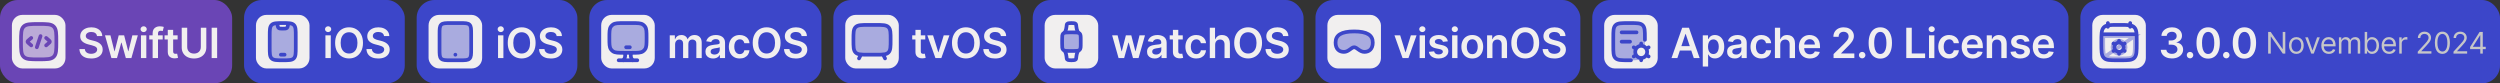 <svg width="840" height="28" viewBox="0 0 840 28" fill="none" xmlns="http://www.w3.org/2000/svg">
<rect x="0" y="0" width="840" height="28" fill="#333333" stroke="none"/>
<rect width="78" height="28" rx="6" fill="#6A45B5"/>
<rect x="4" y="5" width="18" height="18" rx="3.5" fill="#F1EFEF"/>
<path opacity="0.4" d="M7.062 14C7.062 11.201 7.062 9.802 7.932 8.932C8.802 8.062 10.201 8.062 13 8.062C15.799 8.062 17.198 8.062 18.068 8.932C18.938 9.802 18.938 11.201 18.938 14C18.938 16.799 18.938 18.198 18.068 19.068C17.198 19.938 15.799 19.938 13 19.938C10.201 19.938 8.802 19.938 7.932 19.068C7.062 18.198 7.062 16.799 7.062 14Z" fill="#6A45B5"/>
<path d="M15.5 12.75L16.267 13.411C16.589 13.688 16.75 13.827 16.75 14C16.75 14.173 16.589 14.312 16.267 14.589L15.5 15.25" stroke="#6A45B5" stroke-width="1.25" stroke-linecap="round" stroke-linejoin="round"/>
<path d="M10.5 12.75L9.733 13.411C9.411 13.688 9.25 13.827 9.25 14C9.25 14.173 9.411 14.312 9.733 14.589L10.5 15.25" stroke="#6A45B5" stroke-width="1.25" stroke-linecap="round" stroke-linejoin="round"/>
<path d="M13.625 12.125L12.375 15.875" stroke="#6A45B5" stroke-width="1.25" stroke-linecap="round" stroke-linejoin="round"/>
<path d="M7.062 14C7.062 11.201 7.062 9.802 7.932 8.932C8.802 8.062 10.201 8.062 13 8.062C15.799 8.062 17.198 8.062 18.068 8.932C18.938 9.802 18.938 11.201 18.938 14C18.938 16.799 18.938 18.198 18.068 19.068C17.198 19.938 15.799 19.938 13 19.938C10.201 19.938 8.802 19.938 7.932 19.068C7.062 18.198 7.062 16.799 7.062 14Z" stroke="#6A45B5" stroke-width="1.25"/>
<path d="M32.586 12.117C32.539 11.683 32.344 11.345 31.999 11.103C31.658 10.861 31.213 10.74 30.667 10.74C30.282 10.74 29.952 10.798 29.677 10.914C29.402 11.03 29.192 11.188 29.046 11.386C28.9 11.585 28.825 11.812 28.822 12.068C28.822 12.28 28.87 12.463 28.966 12.619C29.066 12.775 29.2 12.908 29.369 13.017C29.538 13.123 29.725 13.213 29.931 13.286C30.136 13.358 30.343 13.42 30.552 13.47L31.507 13.708C31.891 13.798 32.261 13.919 32.615 14.071C32.973 14.223 33.293 14.416 33.575 14.648C33.86 14.88 34.085 15.16 34.251 15.488C34.417 15.816 34.5 16.201 34.5 16.641C34.5 17.238 34.347 17.763 34.042 18.217C33.737 18.668 33.297 19.021 32.72 19.276C32.147 19.528 31.452 19.654 30.637 19.654C29.845 19.654 29.157 19.532 28.573 19.286C27.994 19.041 27.539 18.683 27.211 18.212C26.887 17.742 26.711 17.168 26.684 16.492H28.499C28.526 16.847 28.635 17.142 28.827 17.377C29.019 17.613 29.27 17.788 29.578 17.904C29.889 18.02 30.237 18.078 30.622 18.078C31.023 18.078 31.374 18.018 31.676 17.899C31.981 17.776 32.219 17.608 32.392 17.392C32.564 17.173 32.652 16.918 32.655 16.626C32.652 16.361 32.574 16.142 32.422 15.97C32.269 15.794 32.055 15.649 31.78 15.533C31.508 15.413 31.19 15.307 30.826 15.214L29.667 14.916C28.829 14.701 28.166 14.374 27.679 13.937C27.195 13.496 26.953 12.911 26.953 12.182C26.953 11.582 27.115 11.057 27.44 10.606C27.768 10.155 28.214 9.805 28.777 9.557C29.341 9.305 29.979 9.179 30.691 9.179C31.414 9.179 32.047 9.305 32.591 9.557C33.138 9.805 33.567 10.152 33.878 10.596C34.19 11.037 34.35 11.544 34.361 12.117H32.586ZM37.431 19.5L35.273 11.864H37.107L38.45 17.233H38.519L39.891 11.864H41.706L43.078 17.203H43.153L44.475 11.864H46.315L44.152 19.5H42.278L40.846 14.339H40.742L39.31 19.5H37.431ZM47.361 19.5V11.864H49.161V19.5H47.361ZM48.266 10.78C47.981 10.78 47.736 10.685 47.53 10.496C47.325 10.304 47.222 10.074 47.222 9.805C47.222 9.534 47.325 9.303 47.53 9.114C47.736 8.922 47.981 8.826 48.266 8.826C48.554 8.826 48.8 8.922 49.002 9.114C49.207 9.303 49.31 9.534 49.31 9.805C49.31 10.074 49.207 10.304 49.002 10.496C48.8 10.685 48.554 10.78 48.266 10.78ZM54.67 11.864V13.256H50.155V11.864H54.67ZM51.284 19.5V11.143C51.284 10.629 51.39 10.201 51.602 9.86C51.818 9.519 52.106 9.263 52.467 9.094C52.828 8.925 53.23 8.841 53.67 8.841C53.982 8.841 54.259 8.866 54.501 8.915C54.742 8.965 54.922 9.01 55.038 9.05L54.679 10.442C54.603 10.419 54.507 10.395 54.391 10.372C54.275 10.346 54.146 10.332 54.003 10.332C53.669 10.332 53.432 10.414 53.292 10.576C53.157 10.735 53.089 10.964 53.089 11.262V19.5H51.284ZM59.682 11.864V13.256H55.292V11.864H59.682ZM56.376 10.034H58.176V17.203C58.176 17.445 58.212 17.631 58.285 17.76C58.361 17.886 58.461 17.972 58.584 18.018C58.706 18.065 58.842 18.088 58.991 18.088C59.104 18.088 59.207 18.08 59.299 18.063C59.395 18.047 59.468 18.032 59.518 18.018L59.821 19.425C59.725 19.459 59.588 19.495 59.409 19.535C59.233 19.575 59.018 19.598 58.763 19.604C58.312 19.618 57.906 19.55 57.544 19.401C57.183 19.248 56.897 19.013 56.684 18.695C56.475 18.376 56.373 17.979 56.376 17.501V10.034ZM67.475 9.318H69.32V15.97C69.32 16.699 69.147 17.341 68.803 17.894C68.461 18.448 67.981 18.88 67.361 19.192C66.741 19.5 66.017 19.654 65.188 19.654C64.356 19.654 63.63 19.5 63.011 19.192C62.391 18.88 61.91 18.448 61.569 17.894C61.228 17.341 61.057 16.699 61.057 15.97V9.318H62.901V15.816C62.901 16.24 62.994 16.618 63.18 16.95C63.369 17.281 63.634 17.541 63.975 17.73C64.317 17.916 64.721 18.009 65.188 18.009C65.656 18.009 66.06 17.916 66.401 17.73C66.746 17.541 67.011 17.281 67.197 16.95C67.382 16.618 67.475 16.24 67.475 15.816V9.318ZM72.959 9.318V19.5H71.115V9.318H72.959Z" fill="#F1EFEF"/>
<rect x="82" width="54" height="28" rx="6" fill="#3C46C9"/>
<rect x="86" y="5" width="18" height="18" rx="3.5" fill="#F1EFEF"/>
<path opacity="0.4" d="M91.266 8.391C90.625 9.031 90.625 10.063 90.625 12.125V15.875C90.625 17.938 90.625 18.969 91.266 19.609C91.906 20.25 92.938 20.25 95 20.25C97.062 20.25 98.094 20.25 98.734 19.609C99.375 18.969 99.375 17.938 99.375 15.875V12.125C99.375 10.063 99.375 9.031 98.734 8.391C98.326 7.983 97.76 7.835 96.87 7.781L96.819 8.084C96.699 8.807 96.639 9.169 96.391 9.389C96.132 9.618 95.765 9.625 95 9.625C94.235 9.625 93.868 9.618 93.609 9.389C93.362 9.169 93.301 8.807 93.181 8.084L93.13 7.781C92.24 7.835 91.674 7.983 91.266 8.391Z" fill="#3C46C9"/>
<path d="M90.625 12.125C90.625 10.063 90.625 9.031 91.266 8.391C91.906 7.75 92.938 7.75 95 7.75C97.062 7.75 98.094 7.75 98.734 8.391C99.375 9.031 99.375 10.063 99.375 12.125V15.875C99.375 17.937 99.375 18.969 98.734 19.609C98.094 20.25 97.062 20.25 95 20.25C92.938 20.25 91.906 20.25 91.266 19.609C90.625 18.969 90.625 17.937 90.625 15.875V12.125Z" stroke="#3C46C9" stroke-width="1.25" stroke-linecap="round"/>
<path d="M94.375 18.375H95.625" stroke="#3C46C9" stroke-width="1.25" stroke-linecap="round" stroke-linejoin="round"/>
<path d="M93.125 7.75L93.181 8.084C93.301 8.807 93.362 9.169 93.609 9.389C93.868 9.618 94.235 9.625 95 9.625C95.765 9.625 96.132 9.618 96.391 9.389C96.639 9.169 96.699 8.807 96.819 8.084L96.875 7.75" stroke="#3C46C9" stroke-width="1.25" stroke-linejoin="round"/>
<path d="M109.343 19.5V11.864H111.142V19.5H109.343ZM110.248 10.78C109.963 10.78 109.717 10.685 109.512 10.496C109.306 10.304 109.204 10.074 109.204 9.805C109.204 9.534 109.306 9.303 109.512 9.114C109.717 8.922 109.963 8.826 110.248 8.826C110.536 8.826 110.781 8.922 110.983 9.114C111.189 9.303 111.292 9.534 111.292 9.805C111.292 10.074 111.189 10.304 110.983 10.496C110.781 10.685 110.536 10.78 110.248 10.78ZM121.961 14.409C121.961 15.506 121.755 16.446 121.344 17.228C120.937 18.007 120.38 18.604 119.674 19.018C118.971 19.432 118.174 19.639 117.282 19.639C116.391 19.639 115.592 19.432 114.886 19.018C114.183 18.6 113.627 18.002 113.216 17.223C112.808 16.441 112.604 15.503 112.604 14.409C112.604 13.312 112.808 12.374 113.216 11.595C113.627 10.813 114.183 10.215 114.886 9.8C115.592 9.386 116.391 9.179 117.282 9.179C118.174 9.179 118.971 9.386 119.674 9.8C120.38 10.215 120.937 10.813 121.344 11.595C121.755 12.374 121.961 13.312 121.961 14.409ZM120.106 14.409C120.106 13.637 119.985 12.986 119.743 12.455C119.505 11.922 119.173 11.519 118.749 11.247C118.325 10.972 117.836 10.835 117.282 10.835C116.729 10.835 116.24 10.972 115.816 11.247C115.392 11.519 115.058 11.922 114.816 12.455C114.578 12.986 114.459 13.637 114.459 14.409C114.459 15.181 114.578 15.834 114.816 16.368C115.058 16.898 115.392 17.301 115.816 17.576C116.24 17.848 116.729 17.984 117.282 17.984C117.836 17.984 118.325 17.848 118.749 17.576C119.173 17.301 119.505 16.898 119.743 16.368C119.985 15.834 120.106 15.181 120.106 14.409ZM129.028 12.117C128.981 11.683 128.786 11.345 128.441 11.103C128.1 10.861 127.656 10.74 127.109 10.74C126.724 10.74 126.395 10.798 126.119 10.914C125.844 11.03 125.634 11.188 125.488 11.386C125.342 11.585 125.268 11.812 125.264 12.068C125.264 12.28 125.312 12.463 125.409 12.619C125.508 12.775 125.642 12.908 125.811 13.017C125.98 13.123 126.168 13.213 126.373 13.286C126.579 13.358 126.786 13.42 126.994 13.47L127.949 13.708C128.333 13.798 128.703 13.919 129.058 14.071C129.416 14.223 129.735 14.416 130.017 14.648C130.302 14.88 130.528 15.16 130.693 15.488C130.859 15.816 130.942 16.201 130.942 16.641C130.942 17.238 130.789 17.763 130.485 18.217C130.18 18.668 129.739 19.021 129.162 19.276C128.589 19.528 127.894 19.654 127.079 19.654C126.287 19.654 125.599 19.532 125.016 19.286C124.436 19.041 123.982 18.683 123.654 18.212C123.329 17.742 123.153 17.168 123.127 16.492H124.941C124.968 16.847 125.077 17.142 125.269 17.377C125.462 17.613 125.712 17.788 126.02 17.904C126.332 18.02 126.68 18.078 127.064 18.078C127.465 18.078 127.816 18.018 128.118 17.899C128.423 17.776 128.662 17.608 128.834 17.392C129.006 17.173 129.094 16.918 129.097 16.626C129.094 16.361 129.016 16.142 128.864 15.97C128.711 15.794 128.498 15.649 128.222 15.533C127.951 15.413 127.632 15.307 127.268 15.214L126.11 14.916C125.271 14.701 124.608 14.374 124.121 13.937C123.637 13.496 123.395 12.911 123.395 12.182C123.395 11.582 123.557 11.057 123.882 10.606C124.21 10.155 124.656 9.805 125.22 9.557C125.783 9.305 126.421 9.179 127.134 9.179C127.856 9.179 128.489 9.305 129.033 9.557C129.58 9.805 130.009 10.152 130.32 10.596C130.632 11.037 130.793 11.544 130.803 12.117H129.028Z" fill="#F1EFEF"/>
<rect x="140" width="54" height="28" rx="6" fill="#3C46C9"/>
<rect x="144" y="5" width="18" height="18" rx="3.5" fill="#F1EFEF"/>
<path opacity="0.4" d="M154.562 7.75H151.438C149.67 7.75 148.786 7.75 148.237 8.299C147.688 8.848 147.688 9.732 147.688 11.5V16.5C147.688 18.268 147.688 19.152 148.237 19.701C148.786 20.25 149.67 20.25 151.438 20.25H154.562C156.33 20.25 157.214 20.25 157.763 19.701C158.312 19.152 158.312 18.268 158.312 16.5V11.5C158.312 9.732 158.312 8.848 157.763 8.299C157.214 7.75 156.33 7.75 154.562 7.75Z" fill="#3C46C9"/>
<path d="M154.562 7.75H151.438C149.67 7.75 148.786 7.75 148.237 8.299C147.688 8.848 147.688 9.732 147.688 11.5V16.5C147.688 18.268 147.688 19.152 148.237 19.701C148.786 20.25 149.67 20.25 151.438 20.25H154.562C156.33 20.25 157.214 20.25 157.763 19.701C158.312 19.152 158.312 18.268 158.312 16.5V11.5C158.312 9.732 158.312 8.848 157.763 8.299C157.214 7.75 156.33 7.75 154.562 7.75Z" stroke="#3C46C9" stroke-width="1.25" stroke-linecap="round"/>
<path d="M153 18.375H153.006" stroke="#3C46C9" stroke-width="1.25" stroke-linecap="round"/>
<path d="M167.343 19.5V11.864H169.142V19.5H167.343ZM168.248 10.78C167.963 10.78 167.717 10.685 167.512 10.496C167.306 10.304 167.204 10.074 167.204 9.805C167.204 9.534 167.306 9.303 167.512 9.114C167.717 8.922 167.963 8.826 168.248 8.826C168.536 8.826 168.781 8.922 168.983 9.114C169.189 9.303 169.292 9.534 169.292 9.805C169.292 10.074 169.189 10.304 168.983 10.496C168.781 10.685 168.536 10.78 168.248 10.78ZM179.961 14.409C179.961 15.506 179.755 16.446 179.344 17.228C178.937 18.007 178.38 18.604 177.674 19.018C176.971 19.432 176.174 19.639 175.282 19.639C174.391 19.639 173.592 19.432 172.886 19.018C172.183 18.6 171.627 18.002 171.216 17.223C170.808 16.441 170.604 15.503 170.604 14.409C170.604 13.312 170.808 12.374 171.216 11.595C171.627 10.813 172.183 10.215 172.886 9.8C173.592 9.386 174.391 9.179 175.282 9.179C176.174 9.179 176.971 9.386 177.674 9.8C178.38 10.215 178.937 10.813 179.344 11.595C179.755 12.374 179.961 13.312 179.961 14.409ZM178.106 14.409C178.106 13.637 177.985 12.986 177.743 12.455C177.505 11.922 177.173 11.519 176.749 11.247C176.325 10.972 175.836 10.835 175.282 10.835C174.729 10.835 174.24 10.972 173.816 11.247C173.392 11.519 173.058 11.922 172.816 12.455C172.578 12.986 172.459 13.637 172.459 14.409C172.459 15.181 172.578 15.834 172.816 16.368C173.058 16.898 173.392 17.301 173.816 17.576C174.24 17.848 174.729 17.984 175.282 17.984C175.836 17.984 176.325 17.848 176.749 17.576C177.173 17.301 177.505 16.898 177.743 16.368C177.985 15.834 178.106 15.181 178.106 14.409ZM187.028 12.117C186.981 11.683 186.786 11.345 186.441 11.103C186.1 10.861 185.656 10.74 185.109 10.74C184.724 10.74 184.395 10.798 184.119 10.914C183.844 11.03 183.634 11.188 183.488 11.386C183.342 11.585 183.268 11.812 183.264 12.068C183.264 12.28 183.312 12.463 183.409 12.619C183.508 12.775 183.642 12.908 183.811 13.017C183.98 13.123 184.168 13.213 184.373 13.286C184.579 13.358 184.786 13.42 184.994 13.47L185.949 13.708C186.333 13.798 186.703 13.919 187.058 14.071C187.416 14.223 187.735 14.416 188.017 14.648C188.302 14.88 188.528 15.16 188.693 15.488C188.859 15.816 188.942 16.201 188.942 16.641C188.942 17.238 188.789 17.763 188.485 18.217C188.18 18.668 187.739 19.021 187.162 19.276C186.589 19.528 185.894 19.654 185.079 19.654C184.287 19.654 183.599 19.532 183.016 19.286C182.436 19.041 181.982 18.683 181.654 18.212C181.329 17.742 181.153 17.168 181.127 16.492H182.941C182.968 16.847 183.077 17.142 183.269 17.377C183.462 17.613 183.712 17.788 184.02 17.904C184.332 18.02 184.68 18.078 185.064 18.078C185.465 18.078 185.816 18.018 186.118 17.899C186.423 17.776 186.662 17.608 186.834 17.392C187.006 17.173 187.094 16.918 187.097 16.626C187.094 16.361 187.016 16.142 186.864 15.97C186.711 15.794 186.498 15.649 186.222 15.533C185.951 15.413 185.632 15.307 185.268 15.214L184.11 14.916C183.271 14.701 182.608 14.374 182.121 13.937C181.637 13.496 181.395 12.911 181.395 12.182C181.395 11.582 181.557 11.057 181.882 10.606C182.21 10.155 182.656 9.805 183.22 9.557C183.783 9.305 184.421 9.179 185.134 9.179C185.856 9.179 186.489 9.305 187.033 9.557C187.58 9.805 188.009 10.152 188.32 10.596C188.632 11.037 188.793 11.544 188.803 12.117H187.028Z" fill="#F1EFEF"/>
<rect x="198" width="78" height="28" rx="6" fill="#3C46C9"/>
<rect x="202" y="5" width="18" height="18" rx="3.5" fill="#F1EFEF"/>
<path opacity="0.4" d="M212.25 7.75H209.75C207.7 7.75 206.676 7.75 205.949 8.259C205.681 8.447 205.447 8.681 205.259 8.949C204.75 9.676 204.75 10.7 204.75 12.75C204.75 14.8 204.75 15.824 205.259 16.551C205.447 16.819 205.681 17.053 205.949 17.241C206.676 17.75 207.7 17.75 209.75 17.75H212.25C214.3 17.75 215.324 17.75 216.051 17.241C216.319 17.053 216.553 16.819 216.741 16.551C217.25 15.824 217.25 14.8 217.25 12.75C217.25 10.7 217.25 9.676 216.741 8.949C216.553 8.681 216.319 8.447 216.051 8.259C215.324 7.75 214.3 7.75 212.25 7.75Z" fill="#3C46C9"/>
<path d="M212.25 7.75H209.75C207.7 7.75 206.676 7.75 205.949 8.259C205.681 8.447 205.447 8.681 205.259 8.949C204.75 9.676 204.75 10.7 204.75 12.75C204.75 14.8 204.75 15.824 205.259 16.551C205.447 16.819 205.681 17.053 205.949 17.241C206.676 17.75 207.7 17.75 209.75 17.75H212.25C214.3 17.75 215.324 17.75 216.051 17.241C216.319 17.053 216.553 16.819 216.741 16.551C217.25 15.824 217.25 14.8 217.25 12.75C217.25 10.7 217.25 9.676 216.741 8.949C216.553 8.681 216.319 8.447 216.051 8.259C215.324 7.75 214.3 7.75 212.25 7.75Z" stroke="#3C46C9" stroke-width="1.25" stroke-linecap="round"/>
<path d="M210.375 15.875H211.625" stroke="#3C46C9" stroke-width="1.25" stroke-linecap="round" stroke-linejoin="round"/>
<path d="M212.562 20.25L212.365 19.988C211.921 19.398 211.811 18.497 212.092 17.75M209.438 20.25L209.635 19.988C210.079 19.398 210.189 18.497 209.908 17.75" stroke="#3C46C9" stroke-width="1.25" stroke-linecap="round"/>
<path d="M207.875 20.25H214.125" stroke="#3C46C9" stroke-width="1.25" stroke-linecap="round"/>
<path d="M225.036 19.5V11.864H226.756V13.161H226.846C227.005 12.724 227.268 12.382 227.636 12.137C228.004 11.889 228.443 11.764 228.954 11.764C229.471 11.764 229.907 11.89 230.261 12.142C230.619 12.391 230.871 12.73 231.017 13.161H231.096C231.266 12.737 231.551 12.399 231.952 12.147C232.356 11.892 232.835 11.764 233.388 11.764C234.091 11.764 234.664 11.986 235.109 12.43C235.553 12.874 235.775 13.523 235.775 14.374V19.5H233.97V14.653C233.97 14.179 233.844 13.832 233.592 13.614C233.34 13.392 233.032 13.28 232.668 13.28C232.233 13.28 231.894 13.416 231.648 13.688C231.406 13.957 231.285 14.306 231.285 14.737V19.5H229.52V14.578C229.52 14.184 229.401 13.869 229.163 13.633C228.927 13.398 228.619 13.28 228.238 13.28C227.979 13.28 227.744 13.347 227.532 13.479C227.32 13.609 227.151 13.793 227.025 14.031C226.899 14.267 226.836 14.542 226.836 14.857V19.5H225.036ZM239.588 19.654C239.104 19.654 238.668 19.568 238.28 19.396C237.896 19.22 237.591 18.961 237.366 18.62C237.144 18.279 237.033 17.858 237.033 17.357C237.033 16.926 237.112 16.57 237.271 16.288C237.43 16.007 237.647 15.781 237.923 15.612C238.198 15.443 238.508 15.316 238.852 15.229C239.2 15.14 239.56 15.075 239.931 15.036C240.379 14.989 240.741 14.948 241.02 14.911C241.298 14.871 241.5 14.812 241.626 14.732C241.756 14.649 241.82 14.522 241.82 14.349V14.32C241.82 13.945 241.709 13.655 241.487 13.45C241.265 13.244 240.945 13.141 240.528 13.141C240.087 13.141 239.737 13.238 239.479 13.43C239.223 13.622 239.051 13.849 238.962 14.111L237.281 13.872C237.414 13.408 237.633 13.02 237.937 12.709C238.242 12.394 238.615 12.159 239.056 12.003C239.497 11.844 239.984 11.764 240.518 11.764C240.886 11.764 241.252 11.807 241.616 11.893C241.981 11.98 242.314 12.122 242.616 12.321C242.917 12.517 243.159 12.783 243.342 13.121C243.527 13.46 243.62 13.882 243.62 14.389V19.5H241.89V18.451H241.83C241.721 18.663 241.567 18.862 241.368 19.048C241.172 19.23 240.925 19.377 240.627 19.49C240.332 19.599 239.986 19.654 239.588 19.654ZM240.055 18.332C240.417 18.332 240.73 18.26 240.995 18.118C241.26 17.972 241.464 17.78 241.606 17.541C241.752 17.303 241.825 17.042 241.825 16.761V15.861C241.769 15.907 241.673 15.95 241.537 15.99C241.404 16.03 241.255 16.065 241.089 16.095C240.924 16.124 240.76 16.151 240.597 16.174C240.435 16.197 240.294 16.217 240.175 16.234C239.906 16.27 239.666 16.33 239.454 16.413C239.242 16.495 239.074 16.611 238.952 16.761C238.829 16.907 238.768 17.095 238.768 17.327C238.768 17.659 238.889 17.909 239.131 18.078C239.373 18.247 239.681 18.332 240.055 18.332ZM248.551 19.649C247.788 19.649 247.134 19.482 246.587 19.147C246.043 18.812 245.624 18.35 245.329 17.76C245.037 17.167 244.892 16.484 244.892 15.712C244.892 14.936 245.041 14.252 245.339 13.658C245.637 13.062 246.058 12.598 246.602 12.266C247.149 11.932 247.795 11.764 248.541 11.764C249.16 11.764 249.709 11.879 250.186 12.107C250.667 12.333 251.05 12.652 251.335 13.067C251.62 13.478 251.782 13.958 251.822 14.508H250.102C250.032 14.141 249.866 13.834 249.605 13.589C249.346 13.34 249 13.216 248.566 13.216C248.198 13.216 247.874 13.315 247.596 13.514C247.318 13.71 247.101 13.992 246.945 14.359C246.792 14.727 246.716 15.168 246.716 15.682C246.716 16.202 246.792 16.65 246.945 17.024C247.097 17.395 247.311 17.682 247.586 17.884C247.865 18.083 248.191 18.183 248.566 18.183C248.831 18.183 249.068 18.133 249.276 18.033C249.489 17.931 249.666 17.783 249.808 17.591C249.951 17.399 250.049 17.165 250.102 16.89H251.822C251.779 17.43 251.62 17.909 251.345 18.327C251.07 18.741 250.695 19.066 250.221 19.301C249.747 19.533 249.19 19.649 248.551 19.649ZM262.267 14.409C262.267 15.506 262.062 16.446 261.651 17.228C261.243 18.007 260.686 18.604 259.98 19.018C259.278 19.432 258.481 19.639 257.589 19.639C256.697 19.639 255.899 19.432 255.193 19.018C254.49 18.6 253.933 18.002 253.522 17.223C253.115 16.441 252.911 15.503 252.911 14.409C252.911 13.312 253.115 12.374 253.522 11.595C253.933 10.813 254.49 10.215 255.193 9.8C255.899 9.386 256.697 9.179 257.589 9.179C258.481 9.179 259.278 9.386 259.98 9.8C260.686 10.215 261.243 10.813 261.651 11.595C262.062 12.374 262.267 13.312 262.267 14.409ZM260.413 14.409C260.413 13.637 260.292 12.986 260.05 12.455C259.811 11.922 259.48 11.519 259.056 11.247C258.631 10.972 258.143 10.835 257.589 10.835C257.036 10.835 256.547 10.972 256.122 11.247C255.698 11.519 255.365 11.922 255.123 12.455C254.884 12.986 254.765 13.637 254.765 14.409C254.765 15.181 254.884 15.834 255.123 16.368C255.365 16.898 255.698 17.301 256.122 17.576C256.547 17.848 257.036 17.984 257.589 17.984C258.143 17.984 258.631 17.848 259.056 17.576C259.48 17.301 259.811 16.898 260.05 16.368C260.292 15.834 260.413 15.181 260.413 14.409ZM269.334 12.117C269.288 11.683 269.092 11.345 268.748 11.103C268.406 10.861 267.962 10.74 267.415 10.74C267.031 10.74 266.701 10.798 266.426 10.914C266.151 11.03 265.941 11.188 265.795 11.386C265.649 11.585 265.574 11.812 265.571 12.068C265.571 12.28 265.619 12.463 265.715 12.619C265.815 12.775 265.949 12.908 266.118 13.017C266.287 13.123 266.474 13.213 266.68 13.286C266.885 13.358 267.092 13.42 267.301 13.47L268.256 13.708C268.64 13.798 269.01 13.919 269.364 14.071C269.722 14.223 270.042 14.416 270.324 14.648C270.609 14.88 270.834 15.16 271 15.488C271.166 15.816 271.249 16.201 271.249 16.641C271.249 17.238 271.096 17.763 270.791 18.217C270.486 18.668 270.045 19.021 269.469 19.276C268.895 19.528 268.201 19.654 267.386 19.654C266.593 19.654 265.906 19.532 265.322 19.286C264.742 19.041 264.288 18.683 263.96 18.212C263.635 17.742 263.46 17.168 263.433 16.492H265.248C265.274 16.847 265.384 17.142 265.576 17.377C265.768 17.613 266.018 17.788 266.327 17.904C266.638 18.02 266.986 18.078 267.371 18.078C267.772 18.078 268.123 18.018 268.425 17.899C268.73 17.776 268.968 17.608 269.141 17.392C269.313 17.173 269.401 16.918 269.404 16.626C269.401 16.361 269.323 16.142 269.17 15.97C269.018 15.794 268.804 15.649 268.529 15.533C268.257 15.413 267.939 15.307 267.574 15.214L266.416 14.916C265.578 14.701 264.915 14.374 264.427 13.937C263.944 13.496 263.702 12.911 263.702 12.182C263.702 11.582 263.864 11.057 264.189 10.606C264.517 10.155 264.963 9.805 265.526 9.557C266.09 9.305 266.728 9.179 267.44 9.179C268.163 9.179 268.796 9.305 269.339 9.557C269.886 9.805 270.316 10.152 270.627 10.596C270.939 11.037 271.099 11.544 271.109 12.117H269.334Z" fill="#F1EFEF"/>
<rect x="280" width="63" height="28" rx="6" fill="#3C46C9"/>
<rect x="284" y="5" width="18" height="18" rx="3.5" fill="#F1EFEF"/>
<path opacity="0.4" d="M294.25 8.375H291.75C289.393 8.375 288.214 8.375 287.482 9.107C286.75 9.839 286.75 11.018 286.75 13.375C286.75 15.732 286.75 16.911 287.482 17.643C288.214 18.375 289.393 18.375 291.75 18.375H294.25C296.607 18.375 297.786 18.375 298.518 17.643C299.25 16.911 299.25 15.732 299.25 13.375C299.25 11.018 299.25 9.839 298.518 9.107C297.786 8.375 296.607 8.375 294.25 8.375Z" fill="#3C46C9"/>
<path d="M294.25 8.375H291.75C289.393 8.375 288.214 8.375 287.482 9.107C286.75 9.839 286.75 11.018 286.75 13.375C286.75 15.732 286.75 16.911 287.482 17.643C288.214 18.375 289.393 18.375 291.75 18.375H294.25C296.607 18.375 297.786 18.375 298.518 17.643C299.25 16.911 299.25 15.732 299.25 13.375C299.25 11.018 299.25 9.839 298.518 9.107C297.786 8.375 296.607 8.375 294.25 8.375Z" stroke="#3C46C9" stroke-width="1.25" stroke-linecap="round"/>
<path d="M296.75 18.375L297.375 19.625" stroke="#3C46C9" stroke-width="1.25" stroke-linecap="round" stroke-linejoin="round"/>
<path d="M289.25 18.375L288.625 19.625" stroke="#3C46C9" stroke-width="1.25" stroke-linecap="round" stroke-linejoin="round"/>
<path d="M310.894 11.864V13.256H306.504V11.864H310.894ZM307.588 10.034H309.387V17.203C309.387 17.445 309.424 17.631 309.497 17.76C309.573 17.886 309.672 17.972 309.795 18.018C309.918 18.065 310.054 18.088 310.203 18.088C310.315 18.088 310.418 18.08 310.511 18.063C310.607 18.047 310.68 18.032 310.73 18.018L311.033 19.425C310.937 19.459 310.799 19.495 310.62 19.535C310.445 19.575 310.229 19.598 309.974 19.604C309.523 19.618 309.117 19.55 308.756 19.401C308.395 19.248 308.108 19.013 307.896 18.695C307.687 18.376 307.584 17.979 307.588 17.501V10.034ZM319.01 11.864L316.29 19.5H314.302L311.582 11.864H313.501L315.256 17.536H315.336L317.096 11.864H319.01ZM329.223 14.409C329.223 15.506 329.017 16.446 328.606 17.228C328.199 18.007 327.642 18.604 326.936 19.018C326.233 19.432 325.436 19.639 324.545 19.639C323.653 19.639 322.854 19.432 322.148 19.018C321.446 18.6 320.889 18.002 320.478 17.223C320.07 16.441 319.866 15.503 319.866 14.409C319.866 13.312 320.07 12.374 320.478 11.595C320.889 10.813 321.446 10.215 322.148 9.8C322.854 9.386 323.653 9.179 324.545 9.179C325.436 9.179 326.233 9.386 326.936 9.8C327.642 10.215 328.199 10.813 328.606 11.595C329.017 12.374 329.223 13.312 329.223 14.409ZM327.368 14.409C327.368 13.637 327.247 12.986 327.006 12.455C326.767 11.922 326.435 11.519 326.011 11.247C325.587 10.972 325.098 10.835 324.545 10.835C323.991 10.835 323.502 10.972 323.078 11.247C322.654 11.519 322.321 11.922 322.079 12.455C321.84 12.986 321.721 13.637 321.721 14.409C321.721 15.181 321.84 15.834 322.079 16.368C322.321 16.898 322.654 17.301 323.078 17.576C323.502 17.848 323.991 17.984 324.545 17.984C325.098 17.984 325.587 17.848 326.011 17.576C326.435 17.301 326.767 16.898 327.006 16.368C327.247 15.834 327.368 15.181 327.368 14.409ZM336.29 12.117C336.244 11.683 336.048 11.345 335.703 11.103C335.362 10.861 334.918 10.74 334.371 10.74C333.987 10.74 333.657 10.798 333.382 10.914C333.107 11.03 332.896 11.188 332.75 11.386C332.604 11.585 332.53 11.812 332.527 12.068C332.527 12.28 332.575 12.463 332.671 12.619C332.77 12.775 332.904 12.908 333.073 13.017C333.242 13.123 333.43 13.213 333.635 13.286C333.841 13.358 334.048 13.42 334.257 13.47L335.211 13.708C335.596 13.798 335.965 13.919 336.32 14.071C336.678 14.223 336.998 14.416 337.279 14.648C337.564 14.88 337.79 15.16 337.956 15.488C338.121 15.816 338.204 16.201 338.204 16.641C338.204 17.238 338.052 17.763 337.747 18.217C337.442 18.668 337.001 19.021 336.424 19.276C335.851 19.528 335.157 19.654 334.341 19.654C333.549 19.654 332.861 19.532 332.278 19.286C331.698 19.041 331.244 18.683 330.916 18.212C330.591 17.742 330.415 17.168 330.389 16.492H332.203C332.23 16.847 332.339 17.142 332.532 17.377C332.724 17.613 332.974 17.788 333.282 17.904C333.594 18.02 333.942 18.078 334.326 18.078C334.727 18.078 335.079 18.018 335.38 17.899C335.685 17.776 335.924 17.608 336.096 17.392C336.268 17.173 336.356 16.918 336.36 16.626C336.356 16.361 336.278 16.142 336.126 15.97C335.974 15.794 335.76 15.649 335.485 15.533C335.213 15.413 334.895 15.307 334.53 15.214L333.372 14.916C332.533 14.701 331.87 14.374 331.383 13.937C330.899 13.496 330.657 12.911 330.657 12.182C330.657 11.582 330.82 11.057 331.144 10.606C331.473 10.155 331.918 9.805 332.482 9.557C333.045 9.305 333.683 9.179 334.396 9.179C335.118 9.179 335.751 9.305 336.295 9.557C336.842 9.805 337.271 10.152 337.583 10.596C337.894 11.037 338.055 11.544 338.065 12.117H336.29Z" fill="#F1EFEF"/>
<rect x="347" width="91" height="28" rx="6" fill="#3C46C9"/>
<rect x="351" y="5" width="18" height="18" rx="3.5" fill="#F1EFEF"/>
<path opacity="0.4" d="M356.875 13.375C356.875 12.197 356.875 11.607 357.241 11.241C357.607 10.875 358.196 10.875 359.375 10.875H360.625C361.803 10.875 362.393 10.875 362.759 11.241C363.125 11.607 363.125 12.197 363.125 13.375V14.625C363.125 15.803 363.125 16.393 362.759 16.759C362.393 17.125 361.803 17.125 360.625 17.125H359.375C358.196 17.125 357.607 17.125 357.241 16.759C356.875 16.393 356.875 15.803 356.875 14.625V13.375Z" fill="#3C46C9"/>
<path d="M356.875 13.375C356.875 12.197 356.875 11.607 357.241 11.241C357.607 10.875 358.196 10.875 359.375 10.875H360.625C361.803 10.875 362.393 10.875 362.759 11.241C363.125 11.607 363.125 12.197 363.125 13.375V14.625C363.125 15.803 363.125 16.393 362.759 16.759C362.393 17.125 361.803 17.125 360.625 17.125H359.375C358.196 17.125 357.607 17.125 357.241 16.759C356.875 16.393 356.875 15.803 356.875 14.625V13.375Z" stroke="#3C46C9" stroke-width="1.25"/>
<path d="M357.812 10.875C357.812 10.875 358.243 10.038 358.34 9.001C358.393 8.438 358.419 8.157 358.577 7.998C358.736 7.839 358.927 7.82 359.309 7.783C359.511 7.763 359.741 7.75 360 7.75C360.259 7.75 360.489 7.763 360.691 7.783C361.073 7.82 361.264 7.839 361.423 7.998C361.581 8.157 361.607 8.438 361.66 9.001C361.757 10.038 362.188 10.875 362.188 10.875" stroke="#3C46C9" stroke-width="1.25" stroke-linecap="round" stroke-linejoin="round"/>
<path d="M362.188 17.125C362.188 17.125 361.757 17.962 361.66 18.999C361.607 19.562 361.581 19.843 361.423 20.002C361.264 20.161 361.073 20.18 360.691 20.217C360.489 20.237 360.259 20.25 360 20.25C359.741 20.25 359.511 20.237 359.309 20.217C358.927 20.18 358.736 20.161 358.577 20.002C358.419 19.843 358.393 19.562 358.34 18.999C358.243 17.962 357.812 17.125 357.812 17.125" stroke="#3C46C9" stroke-width="1.25" stroke-linecap="round" stroke-linejoin="round"/>
<path d="M375.835 19.5L373.677 11.864H375.512L376.854 17.233H376.924L378.296 11.864H380.11L381.483 17.203H381.557L382.88 11.864H384.719L382.556 19.5H380.682L379.25 14.339H379.146L377.714 19.5H375.835ZM387.963 19.654C387.479 19.654 387.043 19.568 386.656 19.396C386.271 19.22 385.966 18.961 385.741 18.62C385.519 18.279 385.408 17.858 385.408 17.357C385.408 16.926 385.487 16.57 385.646 16.288C385.805 16.007 386.022 15.781 386.298 15.612C386.573 15.443 386.883 15.316 387.227 15.229C387.575 15.14 387.935 15.075 388.306 15.036C388.754 14.989 389.116 14.948 389.395 14.911C389.673 14.871 389.875 14.812 390.001 14.732C390.131 14.649 390.195 14.522 390.195 14.349V14.32C390.195 13.945 390.084 13.655 389.862 13.45C389.64 13.244 389.32 13.141 388.903 13.141C388.462 13.141 388.112 13.238 387.854 13.43C387.598 13.622 387.426 13.849 387.337 14.111L385.656 13.872C385.789 13.408 386.008 13.02 386.312 12.709C386.617 12.394 386.99 12.159 387.431 12.003C387.872 11.844 388.359 11.764 388.893 11.764C389.261 11.764 389.627 11.807 389.991 11.893C390.356 11.98 390.689 12.122 390.991 12.321C391.292 12.517 391.534 12.783 391.717 13.121C391.902 13.46 391.995 13.882 391.995 14.389V19.5H390.265V18.451H390.205C390.096 18.663 389.942 18.862 389.743 19.048C389.547 19.23 389.3 19.377 389.002 19.49C388.707 19.599 388.361 19.654 387.963 19.654ZM388.43 18.332C388.792 18.332 389.105 18.26 389.37 18.118C389.635 17.972 389.839 17.78 389.982 17.541C390.127 17.303 390.2 17.042 390.2 16.761V15.861C390.144 15.907 390.048 15.95 389.912 15.99C389.779 16.03 389.63 16.065 389.464 16.095C389.299 16.124 389.135 16.151 388.972 16.174C388.81 16.197 388.669 16.217 388.55 16.234C388.281 16.27 388.041 16.33 387.829 16.413C387.617 16.495 387.449 16.611 387.327 16.761C387.204 16.907 387.143 17.095 387.143 17.327C387.143 17.659 387.264 17.909 387.506 18.078C387.748 18.247 388.056 18.332 388.43 18.332ZM397.408 11.864V13.256H393.018V11.864H397.408ZM394.102 10.034H395.901V17.203C395.901 17.445 395.938 17.631 396.011 17.76C396.087 17.886 396.187 17.972 396.309 18.018C396.432 18.065 396.568 18.088 396.717 18.088C396.83 18.088 396.932 18.08 397.025 18.063C397.121 18.047 397.194 18.032 397.244 18.018L397.547 19.425C397.451 19.459 397.313 19.495 397.134 19.535C396.959 19.575 396.743 19.598 396.488 19.604C396.037 19.618 395.631 19.55 395.27 19.401C394.909 19.248 394.622 19.013 394.41 18.695C394.201 18.376 394.098 17.979 394.102 17.501V10.034ZM401.952 19.649C401.19 19.649 400.535 19.482 399.988 19.147C399.445 18.812 399.025 18.35 398.73 17.76C398.439 17.167 398.293 16.484 398.293 15.712C398.293 14.936 398.442 14.252 398.74 13.658C399.039 13.062 399.46 12.598 400.003 12.266C400.55 11.932 401.196 11.764 401.942 11.764C402.562 11.764 403.11 11.879 403.588 12.107C404.068 12.333 404.451 12.652 404.736 13.067C405.021 13.478 405.184 13.958 405.223 14.508H403.503C403.434 14.141 403.268 13.834 403.006 13.589C402.747 13.34 402.401 13.216 401.967 13.216C401.599 13.216 401.276 13.315 400.997 13.514C400.719 13.71 400.502 13.992 400.346 14.359C400.194 14.727 400.117 15.168 400.117 15.682C400.117 16.202 400.194 16.65 400.346 17.024C400.499 17.395 400.712 17.682 400.987 17.884C401.266 18.083 401.592 18.183 401.967 18.183C402.232 18.183 402.469 18.133 402.678 18.033C402.89 17.931 403.067 17.783 403.21 17.591C403.352 17.399 403.45 17.165 403.503 16.89H405.223C405.18 17.43 405.021 17.909 404.746 18.327C404.471 18.741 404.096 19.066 403.622 19.301C403.148 19.533 402.592 19.649 401.952 19.649ZM408.291 15.026V19.5H406.491V9.318H408.251V13.161H408.341C408.519 12.73 408.796 12.391 409.171 12.142C409.549 11.89 410.029 11.764 410.613 11.764C411.143 11.764 411.605 11.875 412 12.097C412.394 12.319 412.699 12.644 412.914 13.072C413.133 13.499 413.243 14.021 413.243 14.638V19.5H411.443V14.916C411.443 14.402 411.31 14.003 411.045 13.718C410.783 13.43 410.415 13.286 409.941 13.286C409.623 13.286 409.338 13.355 409.086 13.494C408.838 13.63 408.642 13.827 408.5 14.086C408.36 14.345 408.291 14.658 408.291 15.026ZM424.045 14.409C424.045 15.506 423.839 16.446 423.428 17.228C423.02 18.007 422.464 18.604 421.758 19.018C421.055 19.432 420.258 19.639 419.366 19.639C418.475 19.639 417.676 19.432 416.97 19.018C416.267 18.6 415.711 18.002 415.3 17.223C414.892 16.441 414.688 15.503 414.688 14.409C414.688 13.312 414.892 12.374 415.3 11.595C415.711 10.813 416.267 10.215 416.97 9.8C417.676 9.386 418.475 9.179 419.366 9.179C420.258 9.179 421.055 9.386 421.758 9.8C422.464 10.215 423.02 10.813 423.428 11.595C423.839 12.374 424.045 13.312 424.045 14.409ZM422.19 14.409C422.19 13.637 422.069 12.986 421.827 12.455C421.589 11.922 421.257 11.519 420.833 11.247C420.409 10.972 419.92 10.835 419.366 10.835C418.813 10.835 418.324 10.972 417.9 11.247C417.475 11.519 417.142 11.922 416.9 12.455C416.662 12.986 416.542 13.637 416.542 14.409C416.542 15.181 416.662 15.834 416.9 16.368C417.142 16.898 417.475 17.301 417.9 17.576C418.324 17.848 418.813 17.984 419.366 17.984C419.92 17.984 420.409 17.848 420.833 17.576C421.257 17.301 421.589 16.898 421.827 16.368C422.069 15.834 422.19 15.181 422.19 14.409ZM431.112 12.117C431.065 11.683 430.87 11.345 430.525 11.103C430.184 10.861 429.74 10.74 429.193 10.74C428.808 10.74 428.478 10.798 428.203 10.914C427.928 11.03 427.718 11.188 427.572 11.386C427.426 11.585 427.352 11.812 427.348 12.068C427.348 12.28 427.396 12.463 427.492 12.619C427.592 12.775 427.726 12.908 427.895 13.017C428.064 13.123 428.251 13.213 428.457 13.286C428.662 13.358 428.87 13.42 429.078 13.47L430.033 13.708C430.417 13.798 430.787 13.919 431.142 14.071C431.5 14.223 431.819 14.416 432.101 14.648C432.386 14.88 432.612 15.16 432.777 15.488C432.943 15.816 433.026 16.201 433.026 16.641C433.026 17.238 432.873 17.763 432.568 18.217C432.263 18.668 431.823 19.021 431.246 19.276C430.673 19.528 429.978 19.654 429.163 19.654C428.371 19.654 427.683 19.532 427.1 19.286C426.52 19.041 426.066 18.683 425.737 18.212C425.413 17.742 425.237 17.168 425.21 16.492H427.025C427.052 16.847 427.161 17.142 427.353 17.377C427.545 17.613 427.796 17.788 428.104 17.904C428.415 18.02 428.763 18.078 429.148 18.078C429.549 18.078 429.9 18.018 430.202 17.899C430.507 17.776 430.746 17.608 430.918 17.392C431.09 17.173 431.178 16.918 431.181 16.626C431.178 16.361 431.1 16.142 430.948 15.97C430.795 15.794 430.581 15.649 430.306 15.533C430.035 15.413 429.716 15.307 429.352 15.214L428.193 14.916C427.355 14.701 426.692 14.374 426.205 13.937C425.721 13.496 425.479 12.911 425.479 12.182C425.479 11.582 425.641 11.057 425.966 10.606C426.294 10.155 426.74 9.805 427.304 9.557C427.867 9.305 428.505 9.179 429.218 9.179C429.94 9.179 430.573 9.305 431.117 9.557C431.664 9.805 432.093 10.152 432.404 10.596C432.716 11.037 432.877 11.544 432.887 12.117H431.112Z" fill="#F1EFEF"/>
<rect x="442" width="89" height="28" rx="6" fill="#3C46C9"/>
<rect x="446" y="5" width="18" height="18" rx="3.5" fill="#F1EFEF"/>
<path opacity="0.4" d="M451.562 17.438C450 17.438 448.75 16.5 448.75 14.312C448.75 11.812 450.625 10.562 455 10.562C459.375 10.562 461.25 11.812 461.25 14.312C461.25 16.5 460 17.438 458.438 17.438C456.875 17.438 455.938 15.875 455 15.875C454.062 15.875 453.125 17.438 451.562 17.438Z" fill="#3C46C9"/>
<path d="M451.562 17.438C450 17.438 448.75 16.5 448.75 14.312C448.75 11.812 450.625 10.562 455 10.562C459.375 10.562 461.25 11.812 461.25 14.312C461.25 16.5 460 17.438 458.438 17.438C456.875 17.438 455.938 15.875 455 15.875C454.062 15.875 453.125 17.438 451.562 17.438Z" stroke="#3C46C9" stroke-width="1.25" stroke-linecap="round"/>
<path d="M475.964 11.864L473.245 19.5H471.256L468.537 11.864H470.456L472.211 17.536H472.29L474.05 11.864H475.964ZM477 19.5V11.864H478.799V19.5H477ZM477.904 10.78C477.619 10.78 477.374 10.685 477.169 10.496C476.963 10.304 476.86 10.074 476.86 9.805C476.86 9.534 476.963 9.303 477.169 9.114C477.374 8.922 477.619 8.826 477.904 8.826C478.193 8.826 478.438 8.922 478.64 9.114C478.846 9.303 478.948 9.534 478.948 9.805C478.948 10.074 478.846 10.304 478.64 10.496C478.438 10.685 478.193 10.78 477.904 10.78ZM486.475 13.882L484.835 14.061C484.788 13.895 484.707 13.74 484.591 13.594C484.479 13.448 484.326 13.33 484.134 13.241C483.942 13.151 483.706 13.107 483.428 13.107C483.053 13.107 482.738 13.188 482.483 13.35C482.231 13.512 482.107 13.723 482.11 13.982C482.107 14.204 482.188 14.384 482.354 14.523C482.523 14.663 482.801 14.777 483.189 14.867L484.492 15.145C485.214 15.301 485.751 15.548 486.103 15.886C486.457 16.224 486.636 16.666 486.639 17.213C486.636 17.694 486.495 18.118 486.217 18.486C485.942 18.85 485.559 19.135 485.068 19.341C484.578 19.546 484.014 19.649 483.378 19.649C482.443 19.649 481.691 19.454 481.121 19.062C480.551 18.668 480.211 18.12 480.102 17.417L481.857 17.248C481.936 17.593 482.105 17.853 482.364 18.028C482.622 18.204 482.959 18.292 483.373 18.292C483.801 18.292 484.144 18.204 484.402 18.028C484.664 17.853 484.795 17.636 484.795 17.377C484.795 17.158 484.711 16.978 484.541 16.835C484.376 16.693 484.117 16.583 483.766 16.507L482.463 16.234C481.731 16.081 481.189 15.824 480.838 15.463C480.486 15.098 480.312 14.638 480.316 14.081C480.312 13.61 480.44 13.203 480.698 12.858C480.96 12.51 481.323 12.242 481.787 12.053C482.255 11.86 482.793 11.764 483.403 11.764C484.298 11.764 485.002 11.955 485.516 12.336C486.033 12.717 486.353 13.232 486.475 13.882ZM487.914 19.5V11.864H489.713V19.5H487.914ZM488.818 10.78C488.533 10.78 488.288 10.685 488.083 10.496C487.877 10.304 487.774 10.074 487.774 9.805C487.774 9.534 487.877 9.303 488.083 9.114C488.288 8.922 488.533 8.826 488.818 8.826C489.107 8.826 489.352 8.922 489.554 9.114C489.76 9.303 489.862 9.534 489.862 9.805C489.862 10.074 489.76 10.304 489.554 10.496C489.352 10.685 489.107 10.78 488.818 10.78ZM494.685 19.649C493.939 19.649 493.293 19.485 492.746 19.157C492.199 18.829 491.775 18.37 491.473 17.78C491.175 17.19 491.026 16.5 491.026 15.712C491.026 14.923 491.175 14.232 491.473 13.639C491.775 13.045 492.199 12.585 492.746 12.256C493.293 11.928 493.939 11.764 494.685 11.764C495.431 11.764 496.077 11.928 496.624 12.256C497.171 12.585 497.593 13.045 497.892 13.639C498.193 14.232 498.344 14.923 498.344 15.712C498.344 16.5 498.193 17.19 497.892 17.78C497.593 18.37 497.171 18.829 496.624 19.157C496.077 19.485 495.431 19.649 494.685 19.649ZM494.695 18.207C495.099 18.207 495.437 18.096 495.709 17.874C495.981 17.649 496.183 17.347 496.316 16.97C496.451 16.592 496.519 16.171 496.519 15.707C496.519 15.239 496.451 14.817 496.316 14.439C496.183 14.058 495.981 13.755 495.709 13.529C495.437 13.304 495.099 13.191 494.695 13.191C494.281 13.191 493.936 13.304 493.661 13.529C493.389 13.755 493.185 14.058 493.049 14.439C492.917 14.817 492.85 15.239 492.85 15.707C492.85 16.171 492.917 16.592 493.049 16.97C493.185 17.347 493.389 17.649 493.661 17.874C493.936 18.096 494.281 18.207 494.695 18.207ZM501.461 15.026V19.5H499.661V11.864H501.382V13.161H501.471C501.647 12.734 501.927 12.394 502.311 12.142C502.699 11.89 503.178 11.764 503.748 11.764C504.275 11.764 504.734 11.877 505.125 12.102C505.52 12.328 505.825 12.654 506.04 13.082C506.259 13.509 506.366 14.028 506.363 14.638V19.5H504.563V14.916C504.563 14.406 504.431 14.006 504.166 13.718C503.904 13.43 503.541 13.286 503.077 13.286C502.762 13.286 502.482 13.355 502.237 13.494C501.995 13.63 501.804 13.827 501.665 14.086C501.529 14.345 501.461 14.658 501.461 15.026ZM517.16 14.409C517.16 15.506 516.955 16.446 516.544 17.228C516.136 18.007 515.579 18.604 514.873 19.018C514.171 19.432 513.374 19.639 512.482 19.639C511.59 19.639 510.792 19.432 510.086 19.018C509.383 18.6 508.826 18.002 508.415 17.223C508.008 16.441 507.804 15.503 507.804 14.409C507.804 13.312 508.008 12.374 508.415 11.595C508.826 10.813 509.383 10.215 510.086 9.8C510.792 9.386 511.59 9.179 512.482 9.179C513.374 9.179 514.171 9.386 514.873 9.8C515.579 10.215 516.136 10.813 516.544 11.595C516.955 12.374 517.16 13.312 517.16 14.409ZM515.306 14.409C515.306 13.637 515.185 12.986 514.943 12.455C514.704 11.922 514.373 11.519 513.949 11.247C513.524 10.972 513.036 10.835 512.482 10.835C511.929 10.835 511.44 10.972 511.015 11.247C510.591 11.519 510.258 11.922 510.016 12.455C509.777 12.986 509.658 13.637 509.658 14.409C509.658 15.181 509.777 15.834 510.016 16.368C510.258 16.898 510.591 17.301 511.015 17.576C511.44 17.848 511.929 17.984 512.482 17.984C513.036 17.984 513.524 17.848 513.949 17.576C514.373 17.301 514.704 16.898 514.943 16.368C515.185 15.834 515.306 15.181 515.306 14.409ZM524.227 12.117C524.181 11.683 523.985 11.345 523.641 11.103C523.299 10.861 522.855 10.74 522.308 10.74C521.924 10.74 521.594 10.798 521.319 10.914C521.044 11.03 520.834 11.188 520.688 11.386C520.542 11.585 520.467 11.812 520.464 12.068C520.464 12.28 520.512 12.463 520.608 12.619C520.708 12.775 520.842 12.908 521.011 13.017C521.18 13.123 521.367 13.213 521.573 13.286C521.778 13.358 521.985 13.42 522.194 13.47L523.149 13.708C523.533 13.798 523.903 13.919 524.257 14.071C524.615 14.223 524.935 14.416 525.217 14.648C525.502 14.88 525.727 15.16 525.893 15.488C526.059 15.816 526.142 16.201 526.142 16.641C526.142 17.238 525.989 17.763 525.684 18.217C525.379 18.668 524.938 19.021 524.362 19.276C523.788 19.528 523.094 19.654 522.279 19.654C521.486 19.654 520.799 19.532 520.215 19.286C519.635 19.041 519.181 18.683 518.853 18.212C518.528 17.742 518.353 17.168 518.326 16.492H520.141C520.167 16.847 520.277 17.142 520.469 17.377C520.661 17.613 520.911 17.788 521.22 17.904C521.531 18.02 521.879 18.078 522.264 18.078C522.665 18.078 523.016 18.018 523.318 17.899C523.623 17.776 523.861 17.608 524.034 17.392C524.206 17.173 524.294 16.918 524.297 16.626C524.294 16.361 524.216 16.142 524.063 15.97C523.911 15.794 523.697 15.649 523.422 15.533C523.15 15.413 522.832 15.307 522.468 15.214L521.309 14.916C520.471 14.701 519.808 14.374 519.32 13.937C518.837 13.496 518.595 12.911 518.595 12.182C518.595 11.582 518.757 11.057 519.082 10.606C519.41 10.155 519.856 9.805 520.419 9.557C520.983 9.305 521.621 9.179 522.333 9.179C523.056 9.179 523.689 9.305 524.232 9.557C524.779 9.805 525.209 10.152 525.52 10.596C525.832 11.037 525.992 11.544 526.002 12.117H524.227Z" fill="#F1EFEF"/>
<rect x="535" width="160" height="28" rx="6" fill="#3C46C9"/>
<rect x="539" y="5" width="18" height="18" rx="3.5" fill="#F1EFEF"/>
<path d="M548 20.25H547.062C544.705 20.25 543.527 20.25 542.795 19.518C542.062 18.785 542.062 17.607 542.063 15.25L542.063 12.75C542.063 10.393 542.063 9.214 542.795 8.482C543.527 7.75 544.706 7.75 547.062 7.75H547.687C550.044 7.75 551.223 7.75 551.955 8.482C552.687 9.214 552.687 10.393 552.687 12.75V13.375" stroke="#3C46C9" stroke-width="1.25" stroke-linecap="round" stroke-linejoin="round"/>
<path d="M544.875 10.875H549.875M544.875 14H547.688" stroke="#3C46C9" stroke-width="1.25" stroke-linecap="round" stroke-linejoin="round"/>
<path d="M551.438 19.483C552.542 19.483 553.438 18.567 553.438 17.438C553.438 16.308 552.542 15.392 551.438 15.392M551.438 19.483C550.333 19.483 549.438 18.567 549.438 17.438C549.438 16.308 550.333 15.392 551.438 15.392M551.438 19.483V20.25M551.438 15.392V14.625M549.62 16.322L548.938 15.903M553.938 18.972L553.256 18.553M553.255 16.322L553.937 15.903M548.938 18.972L549.619 18.553" stroke="#3C46C9" stroke-width="1.25" stroke-linecap="round"/>
<path opacity="0.4" d="M552.687 12.75V15.25C552.687 15.455 552.687 15.652 552.687 15.839C552.345 15.559 551.91 15.392 551.438 15.392C550.333 15.392 549.438 16.307 549.438 17.437C549.438 18.567 550.333 19.483 551.438 19.483C551.665 19.483 551.883 19.444 552.086 19.373C552.045 19.423 552.002 19.471 551.955 19.518C551.223 20.25 550.044 20.25 547.687 20.25H547.062C544.705 20.25 543.527 20.25 542.795 19.518C542.062 18.785 542.062 17.607 542.063 15.25L542.063 12.75C542.063 10.393 542.063 9.214 542.795 8.482C543.527 7.75 544.706 7.75 547.062 7.75H547.687C550.044 7.75 551.223 7.75 551.955 8.482C552.687 9.214 552.687 10.393 552.687 12.75Z" fill="#3C46C9"/>
<path d="M563.597 19.5H561.628L565.213 9.318H567.49L571.079 19.5H569.11L566.391 11.406H566.311L563.597 19.5ZM563.661 15.508H569.031V16.989H563.661V15.508ZM572.131 22.364V11.864H573.9V13.126H574.005C574.098 12.941 574.229 12.744 574.398 12.535C574.567 12.323 574.795 12.142 575.084 11.993C575.372 11.84 575.74 11.764 576.187 11.764C576.777 11.764 577.309 11.915 577.783 12.217C578.261 12.515 578.638 12.957 578.917 13.544C579.199 14.127 579.339 14.843 579.339 15.692C579.339 16.53 579.202 17.243 578.927 17.829C578.652 18.416 578.277 18.864 577.803 19.172C577.329 19.48 576.792 19.634 576.192 19.634C575.755 19.634 575.392 19.561 575.104 19.416C574.815 19.27 574.583 19.094 574.408 18.889C574.235 18.68 574.101 18.483 574.005 18.297H573.93V22.364H572.131ZM573.895 15.682C573.895 16.176 573.965 16.608 574.104 16.979C574.247 17.351 574.451 17.641 574.716 17.849C574.984 18.055 575.309 18.158 575.69 18.158C576.088 18.158 576.421 18.052 576.69 17.84C576.958 17.624 577.16 17.331 577.296 16.959C577.435 16.585 577.505 16.159 577.505 15.682C577.505 15.208 577.437 14.787 577.301 14.419C577.165 14.051 576.963 13.763 576.694 13.554C576.426 13.345 576.091 13.241 575.69 13.241C575.306 13.241 574.979 13.342 574.711 13.544C574.442 13.746 574.239 14.03 574.099 14.394C573.963 14.759 573.895 15.188 573.895 15.682ZM582.868 19.654C582.384 19.654 581.948 19.568 581.56 19.396C581.176 19.22 580.871 18.961 580.646 18.62C580.424 18.279 580.313 17.858 580.313 17.357C580.313 16.926 580.392 16.57 580.551 16.288C580.71 16.007 580.927 15.781 581.203 15.612C581.478 15.443 581.788 15.316 582.132 15.229C582.48 15.14 582.84 15.075 583.211 15.036C583.659 14.989 584.021 14.948 584.3 14.911C584.578 14.871 584.78 14.812 584.906 14.732C585.036 14.649 585.1 14.522 585.1 14.349V14.32C585.1 13.945 584.989 13.655 584.767 13.45C584.545 13.244 584.225 13.141 583.808 13.141C583.367 13.141 583.017 13.238 582.759 13.43C582.503 13.622 582.331 13.849 582.242 14.111L580.561 13.872C580.694 13.408 580.913 13.02 581.217 12.709C581.522 12.394 581.895 12.159 582.336 12.003C582.777 11.844 583.264 11.764 583.798 11.764C584.166 11.764 584.532 11.807 584.896 11.893C585.261 11.98 585.594 12.122 585.896 12.321C586.197 12.517 586.439 12.783 586.622 13.121C586.807 13.46 586.9 13.882 586.9 14.389V19.5H585.17V18.451H585.11C585.001 18.663 584.847 18.862 584.648 19.048C584.452 19.23 584.205 19.377 583.907 19.49C583.612 19.599 583.266 19.654 582.868 19.654ZM583.335 18.332C583.697 18.332 584.01 18.26 584.275 18.118C584.54 17.972 584.744 17.78 584.886 17.541C585.032 17.303 585.105 17.042 585.105 16.761V15.861C585.049 15.907 584.953 15.95 584.817 15.99C584.684 16.03 584.535 16.065 584.369 16.095C584.204 16.124 584.04 16.151 583.877 16.174C583.715 16.197 583.574 16.217 583.455 16.234C583.186 16.27 582.946 16.33 582.734 16.413C582.522 16.495 582.354 16.611 582.232 16.761C582.109 16.907 582.048 17.095 582.048 17.327C582.048 17.659 582.169 17.909 582.411 18.078C582.653 18.247 582.961 18.332 583.335 18.332ZM591.831 19.649C591.068 19.649 590.414 19.482 589.867 19.147C589.323 18.812 588.904 18.35 588.609 17.76C588.317 17.167 588.172 16.484 588.172 15.712C588.172 14.936 588.321 14.252 588.619 13.658C588.917 13.062 589.338 12.598 589.882 12.266C590.429 11.932 591.075 11.764 591.821 11.764C592.44 11.764 592.989 11.879 593.466 12.107C593.947 12.333 594.33 12.652 594.615 13.067C594.9 13.478 595.062 13.958 595.102 14.508H593.382C593.312 14.141 593.146 13.834 592.885 13.589C592.626 13.34 592.28 13.216 591.846 13.216C591.478 13.216 591.154 13.315 590.876 13.514C590.598 13.71 590.381 13.992 590.225 14.359C590.072 14.727 589.996 15.168 589.996 15.682C589.996 16.202 590.072 16.65 590.225 17.024C590.377 17.395 590.591 17.682 590.866 17.884C591.145 18.083 591.471 18.183 591.846 18.183C592.111 18.183 592.348 18.133 592.556 18.033C592.769 17.931 592.946 17.783 593.088 17.591C593.231 17.399 593.329 17.165 593.382 16.89H595.102C595.059 17.43 594.9 17.909 594.625 18.327C594.35 18.741 593.975 19.066 593.501 19.301C593.027 19.533 592.47 19.649 591.831 19.649ZM598.169 15.026V19.5H596.37V9.318H598.13V13.161H598.219C598.398 12.73 598.675 12.391 599.049 12.142C599.427 11.89 599.908 11.764 600.491 11.764C601.021 11.764 601.484 11.875 601.878 12.097C602.273 12.319 602.578 12.644 602.793 13.072C603.012 13.499 603.121 14.021 603.121 14.638V19.5H601.321V14.916C601.321 14.402 601.189 14.003 600.924 13.718C600.662 13.43 600.294 13.286 599.82 13.286C599.502 13.286 599.217 13.355 598.965 13.494C598.716 13.63 598.521 13.827 598.378 14.086C598.239 14.345 598.169 14.658 598.169 15.026ZM608.126 19.649C607.361 19.649 606.699 19.49 606.143 19.172C605.589 18.85 605.163 18.396 604.865 17.81C604.567 17.22 604.418 16.525 604.418 15.727C604.418 14.941 604.567 14.252 604.865 13.658C605.167 13.062 605.588 12.598 606.128 12.266C606.668 11.932 607.303 11.764 608.032 11.764C608.503 11.764 608.947 11.84 609.364 11.993C609.785 12.142 610.156 12.374 610.478 12.689C610.803 13.004 611.058 13.405 611.244 13.892C611.429 14.376 611.522 14.953 611.522 15.622V16.174H605.263V14.961H609.797C609.793 14.616 609.719 14.31 609.573 14.041C609.427 13.769 609.223 13.556 608.962 13.4C608.703 13.244 608.401 13.166 608.057 13.166C607.689 13.166 607.366 13.256 607.087 13.435C606.809 13.61 606.592 13.842 606.436 14.131C606.284 14.416 606.206 14.729 606.202 15.07V16.129C606.202 16.573 606.284 16.954 606.446 17.273C606.608 17.588 606.835 17.829 607.127 17.999C607.419 18.164 607.76 18.247 608.151 18.247C608.413 18.247 608.65 18.211 608.862 18.138C609.074 18.062 609.258 17.951 609.414 17.805C609.57 17.659 609.687 17.478 609.767 17.263L611.447 17.452C611.341 17.896 611.139 18.284 610.841 18.615C610.546 18.943 610.168 19.198 609.707 19.381C609.247 19.56 608.72 19.649 608.126 19.649ZM616.077 19.5V18.168L619.612 14.702C619.95 14.361 620.232 14.058 620.457 13.793C620.683 13.527 620.852 13.271 620.964 13.022C621.077 12.773 621.133 12.508 621.133 12.227C621.133 11.905 621.06 11.63 620.915 11.401C620.769 11.169 620.568 10.99 620.313 10.864C620.058 10.738 619.768 10.675 619.443 10.675C619.108 10.675 618.815 10.745 618.563 10.884C618.311 11.02 618.116 11.214 617.976 11.466C617.841 11.718 617.773 12.018 617.773 12.366H616.018C616.018 11.72 616.165 11.158 616.46 10.68C616.755 10.203 617.161 9.834 617.678 9.572C618.198 9.31 618.795 9.179 619.468 9.179C620.151 9.179 620.751 9.307 621.268 9.562C621.785 9.817 622.186 10.167 622.471 10.611C622.759 11.055 622.903 11.562 622.903 12.132C622.903 12.513 622.83 12.888 622.684 13.256C622.539 13.624 622.282 14.031 621.914 14.479C621.549 14.926 621.037 15.468 620.378 16.104L618.623 17.889V17.959H623.057V19.5H616.077ZM625.691 19.609C625.39 19.609 625.131 19.503 624.916 19.291C624.7 19.079 624.594 18.82 624.597 18.516C624.594 18.217 624.7 17.962 624.916 17.75C625.131 17.538 625.39 17.432 625.691 17.432C625.983 17.432 626.236 17.538 626.452 17.75C626.671 17.962 626.782 18.217 626.785 18.516C626.782 18.718 626.729 18.902 626.626 19.067C626.526 19.233 626.394 19.366 626.228 19.465C626.066 19.561 625.887 19.609 625.691 19.609ZM631.78 19.694C630.961 19.694 630.259 19.487 629.672 19.072C629.089 18.655 628.64 18.053 628.325 17.268C628.013 16.479 627.858 15.529 627.858 14.419C627.861 13.309 628.018 12.364 628.33 11.585C628.645 10.803 629.094 10.206 629.677 9.795C630.264 9.384 630.965 9.179 631.78 9.179C632.595 9.179 633.296 9.384 633.883 9.795C634.47 10.206 634.919 10.803 635.23 11.585C635.545 12.367 635.703 13.312 635.703 14.419C635.703 15.533 635.545 16.484 635.23 17.273C634.919 18.058 634.47 18.658 633.883 19.072C633.3 19.487 632.599 19.694 631.78 19.694ZM631.78 18.138C632.416 18.138 632.919 17.825 633.287 17.198C633.658 16.568 633.843 15.642 633.843 14.419C633.843 13.61 633.759 12.931 633.59 12.381C633.421 11.831 633.182 11.416 632.874 11.138C632.566 10.856 632.201 10.715 631.78 10.715C631.147 10.715 630.647 11.03 630.279 11.66C629.911 12.286 629.725 13.206 629.722 14.419C629.719 15.231 629.8 15.914 629.965 16.467C630.135 17.021 630.373 17.438 630.681 17.72C630.99 17.999 631.356 18.138 631.78 18.138ZM640.507 19.5V9.318H642.351V17.954H646.835V19.5H640.507ZM648.147 19.5V11.864H649.946V19.5H648.147ZM649.052 10.78C648.767 10.78 648.521 10.685 648.316 10.496C648.11 10.304 648.008 10.074 648.008 9.805C648.008 9.534 648.11 9.303 648.316 9.114C648.521 8.922 648.767 8.826 649.052 8.826C649.34 8.826 649.585 8.922 649.787 9.114C649.993 9.303 650.096 9.534 650.096 9.805C650.096 10.074 649.993 10.304 649.787 10.496C649.585 10.685 649.34 10.78 649.052 10.78ZM654.918 19.649C654.156 19.649 653.501 19.482 652.954 19.147C652.411 18.812 651.991 18.35 651.697 17.76C651.405 17.167 651.259 16.484 651.259 15.712C651.259 14.936 651.408 14.252 651.706 13.658C652.005 13.062 652.426 12.598 652.969 12.266C653.516 11.932 654.162 11.764 654.908 11.764C655.528 11.764 656.076 11.879 656.554 12.107C657.034 12.333 657.417 12.652 657.702 13.067C657.987 13.478 658.15 13.958 658.189 14.508H656.469C656.4 14.141 656.234 13.834 655.972 13.589C655.714 13.34 655.367 13.216 654.933 13.216C654.565 13.216 654.242 13.315 653.964 13.514C653.685 13.71 653.468 13.992 653.312 14.359C653.16 14.727 653.084 15.168 653.084 15.682C653.084 16.202 653.16 16.65 653.312 17.024C653.465 17.395 653.679 17.682 653.954 17.884C654.232 18.083 654.558 18.183 654.933 18.183C655.198 18.183 655.435 18.133 655.644 18.033C655.856 17.931 656.033 17.783 656.176 17.591C656.318 17.399 656.416 17.165 656.469 16.89H658.189C658.146 17.43 657.987 17.909 657.712 18.327C657.437 18.741 657.063 19.066 656.589 19.301C656.115 19.533 655.558 19.649 654.918 19.649ZM662.838 19.649C662.072 19.649 661.411 19.49 660.854 19.172C660.301 18.85 659.875 18.396 659.577 17.81C659.278 17.22 659.129 16.525 659.129 15.727C659.129 14.941 659.278 14.252 659.577 13.658C659.878 13.062 660.299 12.598 660.839 12.266C661.38 11.932 662.014 11.764 662.743 11.764C663.214 11.764 663.658 11.84 664.076 11.993C664.497 12.142 664.868 12.374 665.189 12.689C665.514 13.004 665.769 13.405 665.955 13.892C666.141 14.376 666.233 14.953 666.233 15.622V16.174H659.974V14.961H664.508C664.505 14.616 664.43 14.31 664.285 14.041C664.139 13.769 663.935 13.556 663.673 13.4C663.415 13.244 663.113 13.166 662.768 13.166C662.4 13.166 662.077 13.256 661.799 13.435C661.52 13.61 661.303 13.842 661.148 14.131C660.995 14.416 660.917 14.729 660.914 15.07V16.129C660.914 16.573 660.995 16.954 661.158 17.273C661.32 17.588 661.547 17.829 661.839 17.999C662.13 18.164 662.472 18.247 662.863 18.247C663.125 18.247 663.362 18.211 663.574 18.138C663.786 18.062 663.97 17.951 664.126 17.805C664.281 17.659 664.399 17.478 664.479 17.263L666.159 17.452C666.053 17.896 665.851 18.284 665.552 18.615C665.257 18.943 664.88 19.198 664.419 19.381C663.958 19.56 663.431 19.649 662.838 19.649ZM669.346 15.026V19.5H667.546V11.864H669.266V13.161H669.356C669.531 12.734 669.811 12.394 670.196 12.142C670.584 11.89 671.063 11.764 671.633 11.764C672.16 11.764 672.619 11.877 673.01 12.102C673.404 12.328 673.709 12.654 673.925 13.082C674.143 13.509 674.251 14.028 674.248 14.638V19.5H672.448V14.916C672.448 14.406 672.315 14.006 672.05 13.718C671.788 13.43 671.426 13.286 670.962 13.286C670.647 13.286 670.367 13.355 670.121 13.494C669.879 13.63 669.689 13.827 669.55 14.086C669.414 14.345 669.346 14.658 669.346 15.026ZM681.903 13.882L680.262 14.061C680.216 13.895 680.135 13.74 680.019 13.594C679.906 13.448 679.753 13.33 679.561 13.241C679.369 13.151 679.134 13.107 678.855 13.107C678.481 13.107 678.166 13.188 677.911 13.35C677.659 13.512 677.534 13.723 677.538 13.982C677.534 14.204 677.616 14.384 677.781 14.523C677.95 14.663 678.229 14.777 678.617 14.867L679.919 15.145C680.642 15.301 681.179 15.548 681.53 15.886C681.885 16.224 682.064 16.666 682.067 17.213C682.064 17.694 681.923 18.118 681.644 18.486C681.369 18.85 680.986 19.135 680.496 19.341C680.005 19.546 679.442 19.649 678.806 19.649C677.871 19.649 677.118 19.454 676.548 19.062C675.978 18.668 675.639 18.12 675.529 17.417L677.284 17.248C677.364 17.593 677.533 17.853 677.791 18.028C678.05 18.204 678.386 18.292 678.801 18.292C679.228 18.292 679.571 18.204 679.83 18.028C680.091 17.853 680.222 17.636 680.222 17.377C680.222 17.158 680.138 16.978 679.969 16.835C679.803 16.693 679.545 16.583 679.193 16.507L677.891 16.234C677.158 16.081 676.616 15.824 676.265 15.463C675.914 15.098 675.74 14.638 675.743 14.081C675.74 13.61 675.867 13.203 676.126 12.858C676.388 12.51 676.751 12.242 677.215 12.053C677.682 11.86 678.221 11.764 678.83 11.764C679.725 11.764 680.43 11.955 680.943 12.336C681.46 12.717 681.78 13.232 681.903 13.882ZM686.722 19.649C685.956 19.649 685.295 19.49 684.738 19.172C684.184 18.85 683.759 18.396 683.46 17.81C683.162 17.22 683.013 16.525 683.013 15.727C683.013 14.941 683.162 14.252 683.46 13.658C683.762 13.062 684.183 12.598 684.723 12.266C685.263 11.932 685.898 11.764 686.627 11.764C687.098 11.764 687.542 11.84 687.959 11.993C688.38 12.142 688.752 12.374 689.073 12.689C689.398 13.004 689.653 13.405 689.839 13.892C690.024 14.376 690.117 14.953 690.117 15.622V16.174H683.858V14.961H688.392C688.389 14.616 688.314 14.31 688.168 14.041C688.022 13.769 687.819 13.556 687.557 13.4C687.298 13.244 686.997 13.166 686.652 13.166C686.284 13.166 685.961 13.256 685.683 13.435C685.404 13.61 685.187 13.842 685.031 14.131C684.879 14.416 684.801 14.729 684.798 15.07V16.129C684.798 16.573 684.879 16.954 685.041 17.273C685.204 17.588 685.431 17.829 685.722 17.999C686.014 18.164 686.355 18.247 686.746 18.247C687.008 18.247 687.245 18.211 687.457 18.138C687.669 18.062 687.853 17.951 688.009 17.805C688.165 17.659 688.283 17.478 688.362 17.263L690.043 17.452C689.937 17.896 689.734 18.284 689.436 18.615C689.141 18.943 688.763 19.198 688.303 19.381C687.842 19.56 687.315 19.649 686.722 19.649Z" fill="#F1EFEF"/>
<rect x="699" width="141" height="28" rx="6" fill="#3C46C9"/>
<rect x="703" y="5" width="18" height="18" rx="3.5" fill="#F1EFEF"/>
<path opacity="0.4" d="M717.294 12.125H706.706C706.688 12.69 706.688 13.355 706.688 14.152V14.473C706.688 15.851 706.689 16.826 706.781 17.565C706.871 18.291 707.039 18.693 707.304 18.98L717.294 12.125ZM717.294 12.125C717.312 12.69 717.312 13.355 717.312 14.152V14.473C717.312 15.851 717.311 16.826 717.219 17.565C717.129 18.291 716.961 18.693 716.696 18.98C716.438 19.259 716.085 19.431 715.436 19.526C714.763 19.623 713.872 19.625 712.594 19.625H711.406C710.128 19.625 709.237 19.623 708.564 19.526C707.915 19.431 707.562 19.259 707.304 18.98L717.294 12.125ZM713.82 14.661L713.82 14.661C713.429 14.075 712.76 13.688 712 13.688C711.24 13.688 710.571 14.075 710.18 14.661L710.18 14.661C709.948 15.009 709.812 15.427 709.812 15.875C709.812 16.323 709.948 16.741 710.18 17.089C710.571 17.675 711.24 18.062 712 18.062C712.76 18.062 713.429 17.675 713.82 17.089L713.82 17.089C714.052 16.741 714.188 16.323 714.188 15.875C714.188 15.427 714.052 15.009 713.82 14.661Z" stroke="#3C46C9" stroke-width="1.25"/>
<path d="M715.75 7.75V9M708.25 7.75V9" stroke="#3C46C9" stroke-width="1.25" stroke-linecap="round" stroke-linejoin="round"/>
<path d="M706.375 11.5H717.625" stroke="#3C46C9" stroke-width="1.25" stroke-linecap="round" stroke-linejoin="round"/>
<path d="M706.062 14.152C706.062 11.429 706.062 10.067 706.845 9.221C707.628 8.375 708.887 8.375 711.406 8.375H712.594C715.113 8.375 716.372 8.375 717.155 9.221C717.938 10.067 717.938 11.429 717.938 14.152V14.473C717.938 17.196 717.938 18.558 717.155 19.404C716.372 20.25 715.113 20.25 712.594 20.25H711.406C708.887 20.25 707.628 20.25 706.845 19.404C706.062 18.558 706.062 17.196 706.062 14.473V14.152Z" stroke="#3C46C9" stroke-width="1.25" stroke-linecap="round" stroke-linejoin="round"/>
<path d="M712 17.438V18.062M712 17.438C711.458 17.438 710.98 17.161 710.7 16.742M712 17.438C712.542 17.438 713.02 17.161 713.3 16.742M710.7 16.742L710.125 17.125M710.7 16.742C710.534 16.494 710.438 16.196 710.438 15.875C710.438 15.554 710.534 15.256 710.7 15.008M713.3 16.742L713.875 17.125M713.3 16.742C713.466 16.494 713.562 16.196 713.562 15.875C713.562 15.554 713.466 15.256 713.3 15.008M712 14.312C712.542 14.312 713.02 14.589 713.3 15.008M712 14.312C711.458 14.312 710.98 14.589 710.7 15.008M712 14.312V13.688M713.3 15.008L713.875 14.625M710.7 15.008L710.125 14.625" stroke="#3C46C9" stroke-width="1.25" stroke-linecap="round"/>
<path d="M729.766 19.639C729.05 19.639 728.414 19.517 727.857 19.271C727.303 19.026 726.866 18.685 726.544 18.247C726.223 17.81 726.052 17.304 726.032 16.731H727.902C727.918 17.006 728.009 17.246 728.175 17.452C728.341 17.654 728.561 17.811 728.836 17.924C729.111 18.037 729.42 18.093 729.761 18.093C730.126 18.093 730.449 18.03 730.731 17.904C731.012 17.775 731.233 17.596 731.392 17.367C731.551 17.139 731.629 16.875 731.625 16.577C731.629 16.268 731.549 15.997 731.387 15.761C731.224 15.526 730.989 15.342 730.681 15.21C730.376 15.077 730.008 15.011 729.577 15.011H728.677V13.589H729.577C729.932 13.589 730.242 13.527 730.507 13.405C730.775 13.282 730.986 13.11 731.138 12.888C731.291 12.662 731.365 12.402 731.362 12.107C731.365 11.819 731.301 11.569 731.168 11.357C731.039 11.141 730.855 10.974 730.616 10.854C730.381 10.735 730.104 10.675 729.786 10.675C729.474 10.675 729.186 10.732 728.921 10.845C728.656 10.957 728.442 11.118 728.28 11.327C728.117 11.532 728.031 11.777 728.021 12.062H726.246C726.259 11.492 726.423 10.992 726.738 10.561C727.057 10.127 727.481 9.789 728.011 9.547C728.541 9.302 729.136 9.179 729.796 9.179C730.475 9.179 731.065 9.307 731.566 9.562C732.07 9.814 732.459 10.153 732.734 10.581C733.009 11.008 733.147 11.481 733.147 11.998C733.15 12.571 732.981 13.052 732.64 13.44C732.302 13.827 731.857 14.081 731.307 14.2V14.28C732.023 14.379 732.572 14.644 732.953 15.075C733.337 15.503 733.528 16.035 733.525 16.671C733.525 17.241 733.362 17.752 733.037 18.202C732.716 18.65 732.272 19.001 731.705 19.256C731.142 19.512 730.495 19.639 729.766 19.639ZM735.849 19.609C735.547 19.609 735.289 19.503 735.073 19.291C734.858 19.079 734.752 18.82 734.755 18.516C734.752 18.217 734.858 17.962 735.073 17.75C735.289 17.538 735.547 17.432 735.849 17.432C736.141 17.432 736.394 17.538 736.61 17.75C736.828 17.962 736.939 18.217 736.943 18.516C736.939 18.718 736.886 18.902 736.784 19.067C736.684 19.233 736.552 19.366 736.386 19.465C736.223 19.561 736.044 19.609 735.849 19.609ZM741.938 19.694C741.119 19.694 740.417 19.487 739.83 19.072C739.247 18.655 738.797 18.053 738.483 17.268C738.171 16.479 738.015 15.529 738.015 14.419C738.019 13.309 738.176 12.364 738.488 11.585C738.802 10.803 739.252 10.206 739.835 9.795C740.422 9.384 741.123 9.179 741.938 9.179C742.753 9.179 743.454 9.384 744.041 9.795C744.627 10.206 745.077 10.803 745.388 11.585C745.703 12.367 745.86 13.312 745.86 14.419C745.86 15.533 745.703 16.484 745.388 17.273C745.077 18.058 744.627 18.658 744.041 19.072C743.458 19.487 742.757 19.694 741.938 19.694ZM741.938 18.138C742.574 18.138 743.076 17.825 743.444 17.198C743.815 16.568 744.001 15.642 744.001 14.419C744.001 13.61 743.917 12.931 743.748 12.381C743.578 11.831 743.34 11.416 743.032 11.138C742.723 10.856 742.359 10.715 741.938 10.715C741.305 10.715 740.804 11.03 740.436 11.66C740.069 12.286 739.883 13.206 739.88 14.419C739.876 15.231 739.958 15.914 740.123 16.467C740.292 17.021 740.531 17.438 740.839 17.72C741.147 17.999 741.514 18.138 741.938 18.138ZM748.034 19.609C747.733 19.609 747.474 19.503 747.259 19.291C747.043 19.079 746.937 18.82 746.941 18.516C746.937 18.217 747.043 17.962 747.259 17.75C747.474 17.538 747.733 17.432 748.034 17.432C748.326 17.432 748.58 17.538 748.795 17.75C749.014 17.962 749.125 18.217 749.128 18.516C749.125 18.718 749.072 18.902 748.969 19.067C748.87 19.233 748.737 19.366 748.571 19.465C748.409 19.561 748.23 19.609 748.034 19.609ZM754.123 19.694C753.305 19.694 752.602 19.487 752.015 19.072C751.432 18.655 750.983 18.053 750.668 17.268C750.357 16.479 750.201 15.529 750.201 14.419C750.204 13.309 750.361 12.364 750.673 11.585C750.988 10.803 751.437 10.206 752.02 9.795C752.607 9.384 753.308 9.179 754.123 9.179C754.939 9.179 755.64 9.384 756.226 9.795C756.813 10.206 757.262 10.803 757.574 11.585C757.888 12.367 758.046 13.312 758.046 14.419C758.046 15.533 757.888 16.484 757.574 17.273C757.262 18.058 756.813 18.658 756.226 19.072C755.643 19.487 754.942 19.694 754.123 19.694ZM754.123 18.138C754.76 18.138 755.262 17.825 755.63 17.198C756.001 16.568 756.187 15.642 756.187 14.419C756.187 13.61 756.102 12.931 755.933 12.381C755.764 11.831 755.525 11.416 755.217 11.138C754.909 10.856 754.544 10.715 754.123 10.715C753.49 10.715 752.99 11.03 752.622 11.66C752.254 12.286 752.068 13.206 752.065 14.419C752.062 15.231 752.143 15.914 752.309 16.467C752.478 17.021 752.716 17.438 753.025 17.72C753.333 17.999 753.699 18.138 754.123 18.138Z" fill="#F1EFEF"/>
<path d="M767.864 10.727V18H767.012L763.049 12.29H762.978V18H762.097V10.727H762.949L766.927 16.452H766.998V10.727H767.864ZM771.579 18.114C771.086 18.114 770.654 17.996 770.282 17.762C769.913 17.528 769.624 17.2 769.416 16.778C769.21 16.357 769.107 15.865 769.107 15.301C769.107 14.733 769.21 14.237 769.416 13.813C769.624 13.389 769.913 13.06 770.282 12.826C770.654 12.592 771.086 12.474 771.579 12.474C772.071 12.474 772.502 12.592 772.871 12.826C773.243 13.06 773.532 13.389 773.738 13.813C773.946 14.237 774.05 14.733 774.05 15.301C774.05 15.865 773.946 16.357 773.738 16.778C773.532 17.2 773.243 17.528 772.871 17.762C772.502 17.996 772.071 18.114 771.579 18.114ZM771.579 17.361C771.953 17.361 772.26 17.265 772.502 17.073C772.743 16.881 772.922 16.629 773.038 16.317C773.154 16.004 773.212 15.666 773.212 15.301C773.212 14.937 773.154 14.597 773.038 14.282C772.922 13.967 772.743 13.713 772.502 13.518C772.26 13.324 771.953 13.227 771.579 13.227C771.205 13.227 770.897 13.324 770.655 13.518C770.414 13.713 770.235 13.967 770.119 14.282C770.003 14.597 769.945 14.937 769.945 15.301C769.945 15.666 770.003 16.004 770.119 16.317C770.235 16.629 770.414 16.881 770.655 17.073C770.897 17.265 771.205 17.361 771.579 17.361ZM779.444 12.546L777.427 18H776.575L774.558 12.546H775.467L776.973 16.892H777.03L778.535 12.546H779.444ZM782.492 18.114C781.967 18.114 781.513 17.998 781.132 17.766C780.753 17.531 780.461 17.204 780.255 16.785C780.051 16.364 779.95 15.874 779.95 15.315C779.95 14.757 780.051 14.264 780.255 13.838C780.461 13.41 780.747 13.076 781.114 12.837C781.484 12.595 781.915 12.474 782.407 12.474C782.691 12.474 782.972 12.522 783.249 12.617C783.526 12.711 783.778 12.865 784.005 13.078C784.232 13.289 784.413 13.568 784.548 13.916C784.683 14.264 784.751 14.693 784.751 15.202V15.557H780.546V14.832H783.899C783.899 14.525 783.837 14.25 783.714 14.008C783.593 13.767 783.42 13.576 783.195 13.437C782.973 13.297 782.71 13.227 782.407 13.227C782.073 13.227 781.784 13.31 781.541 13.476C781.299 13.639 781.113 13.852 780.983 14.115C780.853 14.378 780.788 14.66 780.788 14.96V15.443C780.788 15.855 780.859 16.204 781.001 16.491C781.145 16.775 781.345 16.991 781.601 17.141C781.857 17.287 782.154 17.361 782.492 17.361C782.712 17.361 782.911 17.33 783.089 17.268C783.269 17.204 783.424 17.11 783.554 16.984C783.684 16.857 783.785 16.698 783.856 16.509L784.666 16.736C784.58 17.01 784.437 17.252 784.236 17.46C784.035 17.666 783.786 17.827 783.49 17.943C783.194 18.057 782.862 18.114 782.492 18.114ZM785.876 18V12.546H786.685V13.398H786.756C786.87 13.107 787.053 12.88 787.307 12.72C787.56 12.556 787.864 12.474 788.219 12.474C788.579 12.474 788.879 12.556 789.118 12.72C789.359 12.88 789.548 13.107 789.682 13.398H789.739C789.879 13.116 790.088 12.892 790.368 12.727C790.647 12.559 790.982 12.474 791.373 12.474C791.86 12.474 792.259 12.627 792.57 12.932C792.88 13.236 793.035 13.708 793.035 14.349V18H792.197V14.349C792.197 13.947 792.087 13.659 791.866 13.486C791.646 13.314 791.387 13.227 791.089 13.227C790.705 13.227 790.408 13.343 790.197 13.575C789.987 13.805 789.881 14.096 789.881 14.449V18H789.029V14.264C789.029 13.954 788.928 13.704 788.727 13.515C788.526 13.323 788.267 13.227 787.95 13.227C787.732 13.227 787.528 13.285 787.339 13.401C787.152 13.517 787 13.678 786.884 13.884C786.771 14.088 786.714 14.323 786.714 14.591V18H785.876ZM794.531 18V10.727H795.369V13.412H795.44C795.501 13.317 795.587 13.197 795.695 13.05C795.807 12.901 795.965 12.768 796.171 12.652C796.38 12.534 796.661 12.474 797.016 12.474C797.476 12.474 797.881 12.589 798.231 12.819C798.581 13.049 798.855 13.374 799.051 13.796C799.248 14.217 799.346 14.714 799.346 15.287C799.346 15.865 799.248 16.365 799.051 16.789C798.855 17.21 798.583 17.537 798.235 17.769C797.887 17.999 797.485 18.114 797.031 18.114C796.68 18.114 796.4 18.056 796.189 17.94C795.978 17.821 795.816 17.688 795.703 17.538C795.589 17.387 795.501 17.261 795.44 17.162H795.34V18H794.531ZM795.355 15.273C795.355 15.685 795.415 16.048 795.536 16.363C795.656 16.675 795.833 16.921 796.065 17.098C796.297 17.273 796.581 17.361 796.917 17.361C797.267 17.361 797.56 17.268 797.794 17.084C798.031 16.897 798.208 16.646 798.327 16.331C798.448 16.014 798.508 15.661 798.508 15.273C798.508 14.889 798.449 14.544 798.33 14.236C798.214 13.926 798.038 13.681 797.801 13.501C797.567 13.318 797.272 13.227 796.917 13.227C796.576 13.227 796.29 13.314 796.058 13.486C795.826 13.657 795.65 13.896 795.532 14.204C795.414 14.509 795.355 14.866 795.355 15.273ZM802.765 18.114C802.239 18.114 801.786 17.998 801.405 17.766C801.026 17.531 800.734 17.204 800.528 16.785C800.324 16.364 800.222 15.874 800.222 15.315C800.222 14.757 800.324 14.264 800.528 13.838C800.734 13.41 801.02 13.076 801.387 12.837C801.756 12.595 802.187 12.474 802.68 12.474C802.964 12.474 803.244 12.522 803.521 12.617C803.798 12.711 804.05 12.865 804.278 13.078C804.505 13.289 804.686 13.568 804.821 13.916C804.956 14.264 805.023 14.693 805.023 15.202V15.557H800.819V14.832H804.171C804.171 14.525 804.11 14.25 803.987 14.008C803.866 13.767 803.693 13.576 803.468 13.437C803.246 13.297 802.983 13.227 802.68 13.227C802.346 13.227 802.057 13.31 801.813 13.476C801.572 13.639 801.386 13.852 801.256 14.115C801.125 14.378 801.06 14.66 801.06 14.96V15.443C801.06 15.855 801.131 16.204 801.273 16.491C801.418 16.775 801.618 16.991 801.874 17.141C802.129 17.287 802.426 17.361 802.765 17.361C802.985 17.361 803.184 17.33 803.362 17.268C803.541 17.204 803.696 17.11 803.827 16.984C803.957 16.857 804.058 16.698 804.129 16.509L804.938 16.736C804.853 17.01 804.71 17.252 804.509 17.46C804.307 17.666 804.059 17.827 803.763 17.943C803.467 18.057 803.134 18.114 802.765 18.114ZM806.148 18V12.546H806.958V13.369H807.015C807.114 13.099 807.294 12.88 807.555 12.712C807.815 12.544 808.109 12.46 808.435 12.46C808.497 12.46 808.574 12.461 808.666 12.464C808.758 12.466 808.828 12.47 808.876 12.474V13.327C808.847 13.32 808.782 13.309 808.68 13.295C808.581 13.278 808.475 13.27 808.364 13.27C808.099 13.27 807.862 13.325 807.654 13.437C807.448 13.546 807.285 13.697 807.164 13.891C807.046 14.083 806.986 14.302 806.986 14.548V18H806.148ZM812.367 18V17.361L814.768 14.733C815.05 14.425 815.282 14.158 815.464 13.93C815.646 13.701 815.781 13.485 815.869 13.284C815.959 13.081 816.004 12.867 816.004 12.645C816.004 12.389 815.942 12.168 815.819 11.981C815.698 11.794 815.533 11.649 815.322 11.548C815.111 11.446 814.874 11.395 814.612 11.395C814.332 11.395 814.088 11.453 813.88 11.569C813.674 11.682 813.514 11.842 813.401 12.048C813.289 12.254 813.234 12.496 813.234 12.773H812.396C812.396 12.347 812.494 11.973 812.69 11.651C812.887 11.329 813.154 11.078 813.493 10.898C813.834 10.718 814.216 10.628 814.64 10.628C815.066 10.628 815.444 10.718 815.773 10.898C816.102 11.078 816.36 11.32 816.547 11.626C816.734 11.931 816.828 12.271 816.828 12.645C816.828 12.912 816.779 13.174 816.682 13.43C816.587 13.683 816.422 13.966 816.185 14.278C815.95 14.588 815.625 14.967 815.208 15.415L813.575 17.162V17.219H816.955V18H812.367ZM820.644 18.099C820.109 18.099 819.653 17.954 819.277 17.663C818.901 17.369 818.613 16.944 818.414 16.388C818.215 15.829 818.116 15.154 818.116 14.364C818.116 13.578 818.215 12.906 818.414 12.35C818.615 11.791 818.904 11.365 819.281 11.072C819.659 10.776 820.114 10.628 820.644 10.628C821.174 10.628 821.628 10.776 822.004 11.072C822.383 11.365 822.672 11.791 822.871 12.35C823.072 12.906 823.173 13.578 823.173 14.364C823.173 15.154 823.073 15.829 822.874 16.388C822.675 16.944 822.388 17.369 822.011 17.663C821.635 17.954 821.179 18.099 820.644 18.099ZM820.644 17.318C821.174 17.318 821.586 17.062 821.88 16.551C822.173 16.04 822.32 15.311 822.32 14.364C822.32 13.734 822.253 13.198 822.118 12.755C821.985 12.312 821.794 11.975 821.543 11.743C821.294 11.511 820.995 11.395 820.644 11.395C820.119 11.395 819.708 11.654 819.412 12.173C819.116 12.689 818.968 13.419 818.968 14.364C818.968 14.993 819.034 15.528 819.167 15.969C819.299 16.409 819.49 16.744 819.739 16.974C819.99 17.203 820.291 17.318 820.644 17.318ZM824.372 18V17.361L826.773 14.733C827.054 14.425 827.286 14.158 827.469 13.93C827.651 13.701 827.786 13.485 827.873 13.284C827.963 13.081 828.008 12.867 828.008 12.645C828.008 12.389 827.947 12.168 827.824 11.981C827.703 11.794 827.537 11.649 827.327 11.548C827.116 11.446 826.879 11.395 826.616 11.395C826.337 11.395 826.093 11.453 825.885 11.569C825.679 11.682 825.519 11.842 825.405 12.048C825.294 12.254 825.238 12.496 825.238 12.773H824.4C824.4 12.347 824.499 11.973 824.695 11.651C824.892 11.329 825.159 11.078 825.498 10.898C825.839 10.718 826.221 10.628 826.645 10.628C827.071 10.628 827.448 10.718 827.778 10.898C828.107 11.078 828.365 11.32 828.552 11.626C828.739 11.931 828.832 12.271 828.832 12.645C828.832 12.912 828.784 13.174 828.687 13.43C828.592 13.683 828.426 13.966 828.189 14.278C827.955 14.588 827.63 14.967 827.213 15.415L825.579 17.162V17.219H828.96V18H824.372ZM829.95 16.509V15.784L833.146 10.727H833.672V11.849H833.316L830.902 15.671V15.727H835.206V16.509H829.95ZM833.373 18V16.288V15.951V10.727H834.211V18H833.373Z" fill="#C6C6C8"/>
</svg>
